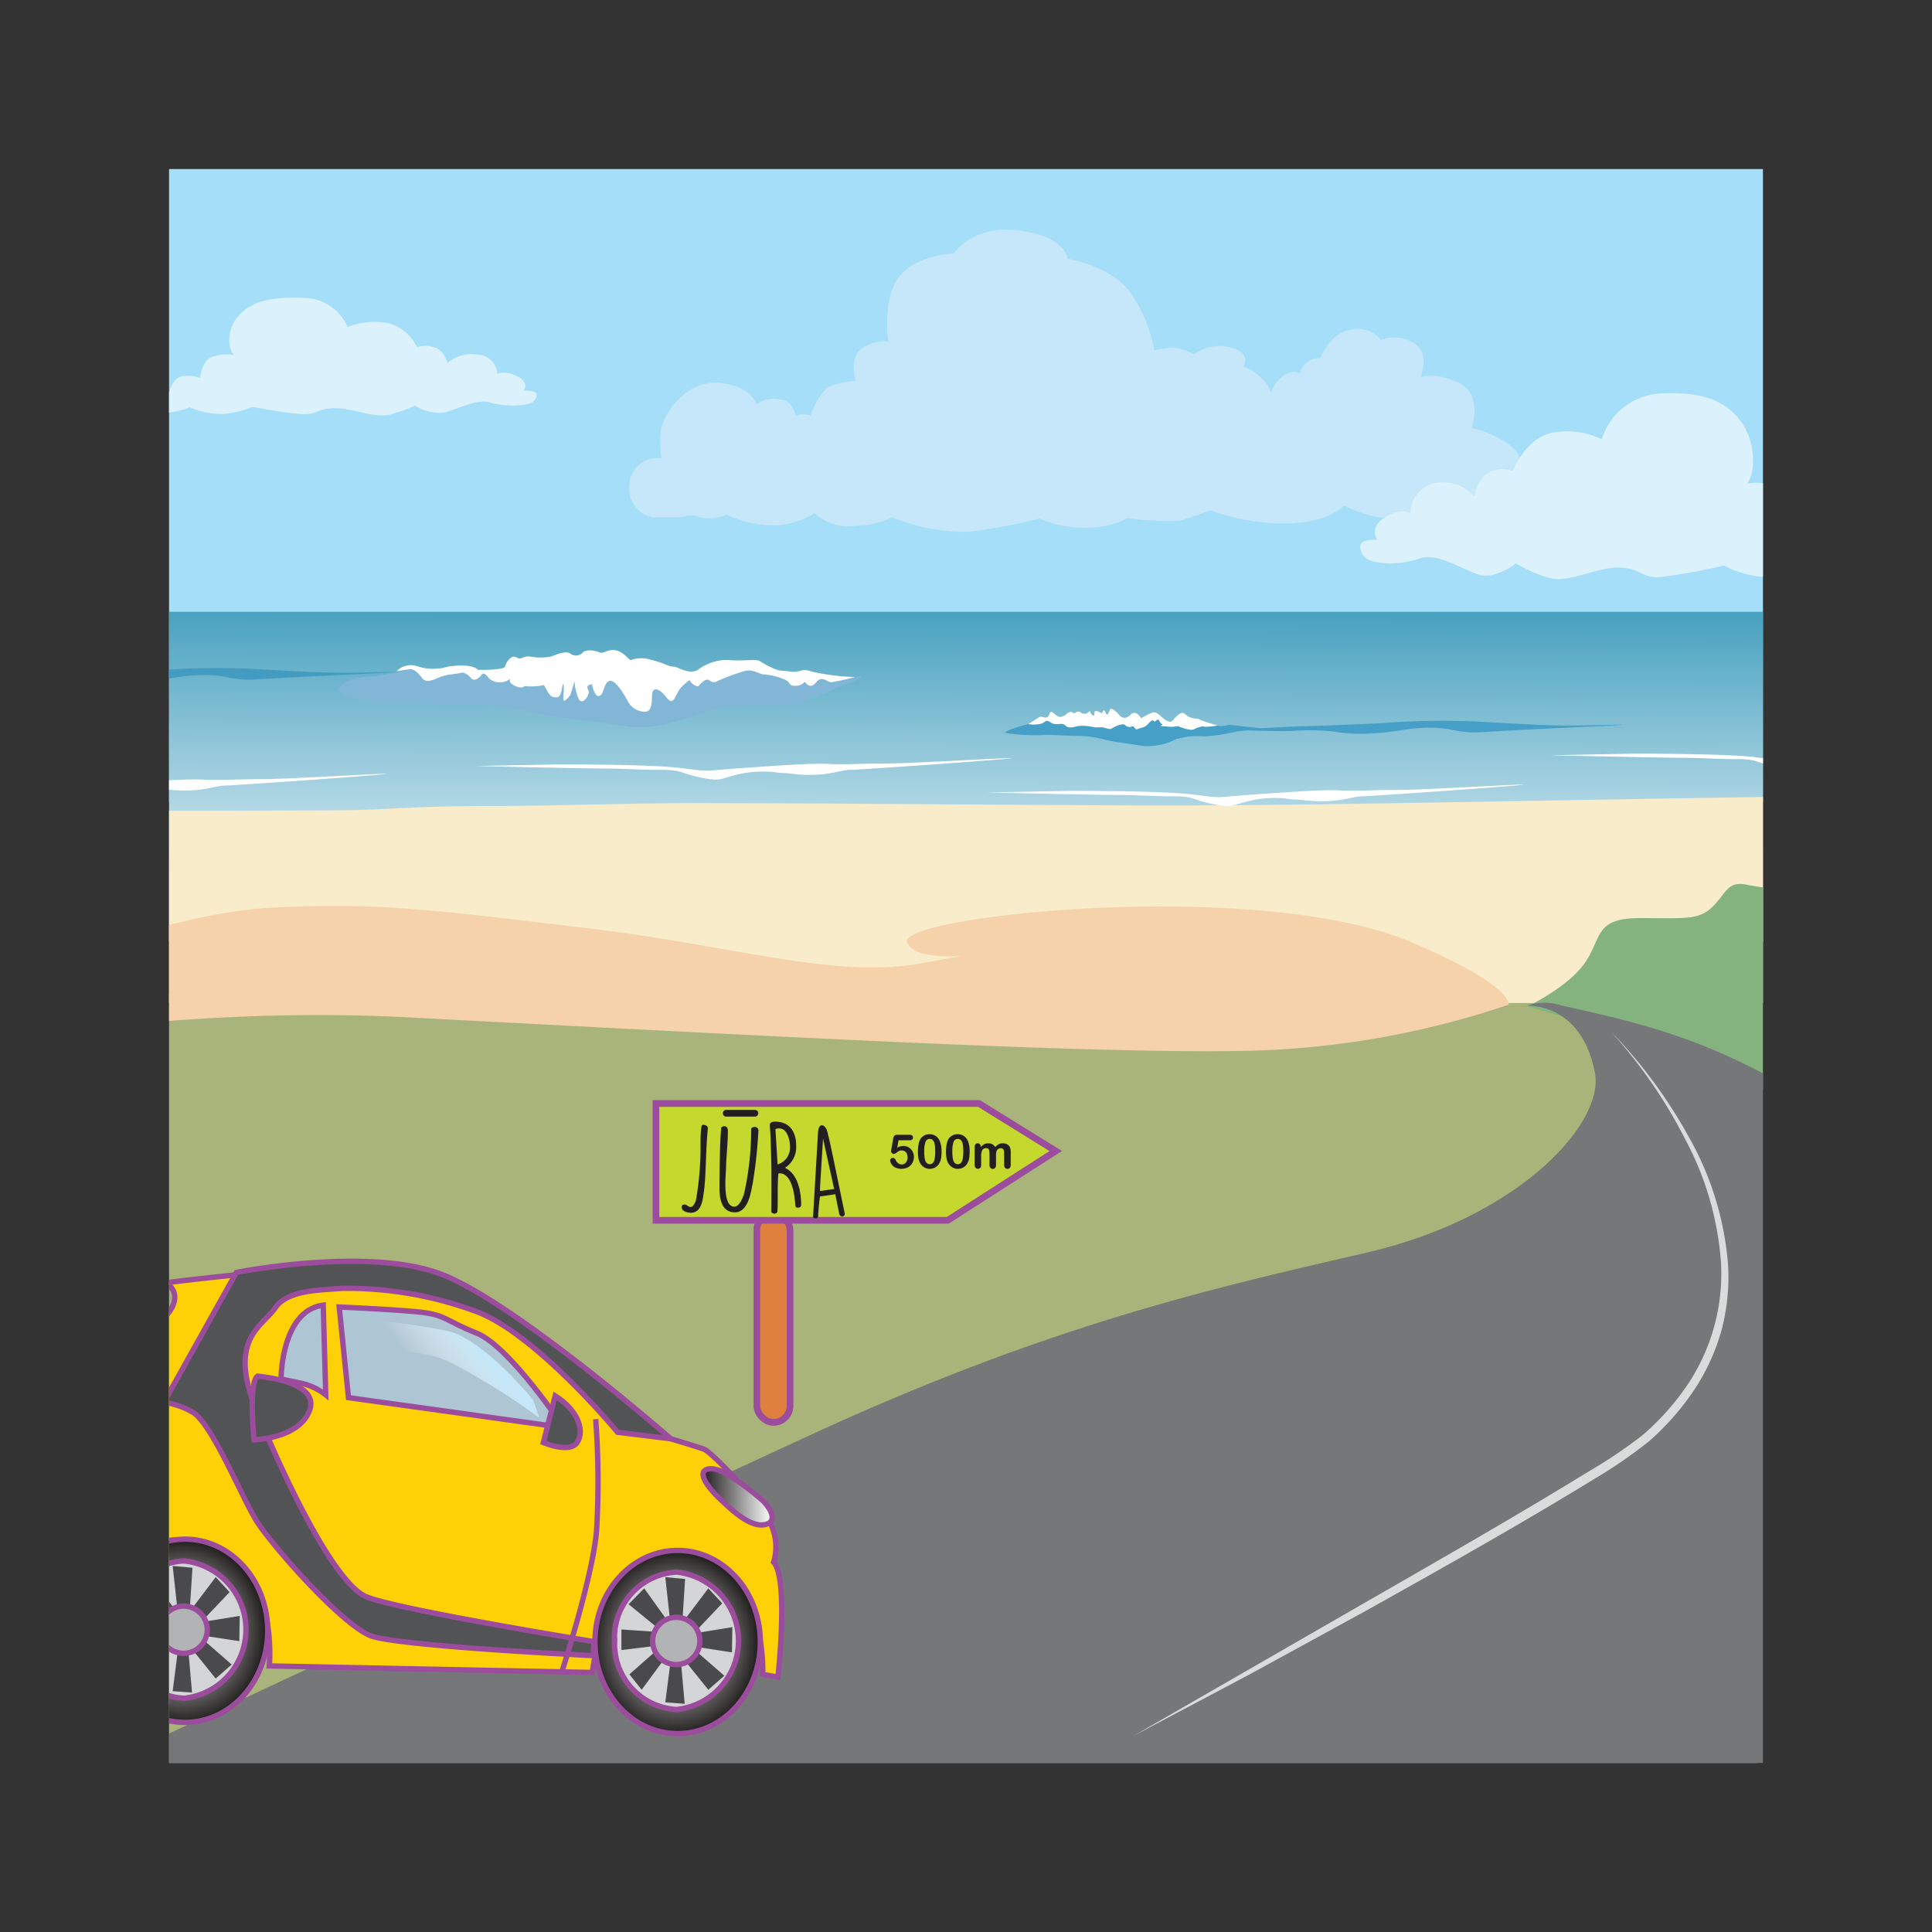 <svg id="word" xmlns="http://www.w3.org/2000/svg" xmlns:xlink="http://www.w3.org/1999/xlink" viewBox="0 0 160 160"><rect x="0" y="0" width="160" height="160" fill="#333333" stroke="none"/><defs><style>.cls-1,.cls-18{fill:none;}.cls-2{clip-path:url(#clip-path);}.cls-3{fill:#a9b47b;}.cls-4{fill:#a5def8;}.cls-5{fill:url(#linear-gradient);}.cls-6{fill:#f8eccb;}.cls-7{fill:#fff;}.cls-8{fill:#82b6d6;}.cls-9{fill:#459fc7;}.cls-10{fill:#85b380;}.cls-11{fill:#757779;}.cls-12{fill:#dadcdc;}.cls-13{fill:#fdd106;}.cls-13,.cls-14,.cls-15,.cls-16,.cls-17,.cls-18,.cls-19,.cls-21,.cls-22,.cls-23,.cls-25,.cls-26{stroke:#9c4c9c;}.cls-13,.cls-14,.cls-15,.cls-16,.cls-17,.cls-18,.cls-19,.cls-21,.cls-22,.cls-23{stroke-width:0.443px;}.cls-14{fill:#525354;}.cls-15{fill:#aec6d3;}.cls-16{fill:#ea2127;}.cls-17{fill:url(#Linear_Gradient);}.cls-19{fill:#d3d5d6;}.cls-20{fill:#4a4a4c;}.cls-21{fill:#b1b3b4;}.cls-22{fill:url(#Radial_Gradient);}.cls-23{fill:url(#Radial_Gradient-2);}.cls-24{fill:url(#linear-gradient-2);}.cls-25{fill:#df803e;}.cls-25,.cls-26{stroke-miterlimit:10;stroke-width:0.554px;}.cls-26{fill:#c4d82e;}.cls-27{fill:#231f20;}.cls-28{fill:#f6d2ab;}.cls-29{fill:#c5e7f9;}.cls-30{fill:#dbf1fc;}.cls-31{fill:#449bc2;}</style><clipPath id="clip-path"><rect class="cls-1" x="14" y="14" width="132" height="132"/></clipPath><linearGradient id="linear-gradient" x1="71.176" y1="79.147" x2="71.292" y2="47.478" gradientUnits="userSpaceOnUse"><stop offset="0" stop-color="#fff"/><stop offset="1" stop-color="#3497b9"/></linearGradient><linearGradient id="Linear_Gradient" x1="-405.236" y1="123.963" x2="-399.515" y2="123.963" gradientTransform="matrix(-1, 0, 0, 1, -341.288, 0)" gradientUnits="userSpaceOnUse"><stop offset="0" stop-color="#fff"/><stop offset="1" stop-color="#221f1f"/></linearGradient><radialGradient id="Radial_Gradient" cx="2265.302" cy="417.544" r="12.775" gradientTransform="matrix(-0.536, 0, 0, 0.594, 1270.139, -111.944)" xlink:href="#Linear_Gradient"/><radialGradient id="Radial_Gradient-2" cx="2341.427" cy="415.979" r="12.775" gradientTransform="matrix(-0.536, 0, 0, 0.594, 1270.139, -111.944)" xlink:href="#Linear_Gradient"/><linearGradient id="linear-gradient-2" x1="295.14" y1="111.353" x2="298.996" y2="114.424" gradientTransform="matrix(-1, 0, 0, 1, 334.579, 0)" gradientUnits="userSpaceOnUse"><stop offset="0" stop-color="#c5e7f9"/><stop offset="1" stop-color="#fff" stop-opacity="0"/></linearGradient></defs><g class="cls-2"><rect class="cls-3" x="-24.18" y="82.356" width="169.706" height="66.742"/><rect class="cls-4" x="-24.18" y="12.584" width="190.858" height="53.823"/><rect class="cls-5" x="-24.18" y="50.666" width="190.821" height="27.361"/><path class="cls-6" d="M-24.141,66.153s-1.487.486,14.072.8c7.975.161,13.273.216,21.358.2,3.89-.007,11.3-.025,16.082-.039,4.664-.014,6.613-.362,12.651-.362,6.246,0,12.049-.249,17.784-.243,17.291.015,32.583.284,46.467.161,12.769-.113,38.511-.7,52.913-.8,1.06-.007,4.752.006,5.685,0,4.745-.031,3.771.352,3.771.352l-.037,16.856L-24.18,83.008Z"/><path class="cls-7" d="M46.024,63.309s7.708-.037,10.38.3,1.722.228,5.028,0,5.843-.417,7.247-.341,2.4-.038,4.711-.038,11.447-.575,10.269-.423-12.715.954-13.3.954-1.48.367-2.929.405-1.66-.123-2.882-.161a8.941,8.941,0,0,0-3.293.1c-1.766.379-1.4.645-3.171.3s-1.449-.645-3.306-.645-2.99-.114-4.8-.114-10.009-.2-10.6-.2S46.024,63.309,46.024,63.309Z"/><path class="cls-8" d="M30.131,56.078a18.81,18.81,0,0,0,3.765-.659c.6-.271,1.736.089,2.041,0s2.762-.1,2.762-.1l2.322.374s-1.2-.423,1.681-.374,8.765,0,8.765,0,2.6,1.41,3.962,1.084,3.082-.76,3.082-.76a11.552,11.552,0,0,0,2.8-.324,3.979,3.979,0,0,1,2.641,0c1.221.271,1.6.372,2.322.565s2.762.52,2.762.52l2.385-.417a4.524,4.524,0,0,1-1.381.7c-.48.055-3.366,1.772-5.767,1.772s-3.883-.131-5.844.5-4.162,1.556-6.6,1.177-6.564-.782-7.845-1.177a25.017,25.017,0,0,0-5.67-.612c-1.654,0-3.855-.163-5.9-.163s-4.072-.481-4.275-.9S28.557,56.266,30.131,56.078Z"/><path class="cls-7" d="M39.58,55.473s2.161.055,2.241-.271.52-1.03.961-.759.48-.175,1.16-.06a4.725,4.725,0,0,0,1.721-.02c.241-.082,1.161-.516,1.561-.245a.748.748,0,0,0,1.041-.088c.32-.291,1.081-.142,1.4,0s.68-.314,1.361-.167,1.12.9,1.24.792a2.534,2.534,0,0,1,1.681,0c1,.222,1.4.547,1.8.547s1.281.712,2.042.275a4,4,0,0,1,2.481-.822c.961.114,2.322-.08,2.6.071s.4.259,1.08.585.641.182,1.521.308.8-.343,1.761,0a18.86,18.86,0,0,0,3.563.451,19.2,19.2,0,0,1-1.962.433c-.32,0-.76-.6-1.24,0s-.8.109-.921,0-.08.257-.76.291-.361-.345-1.041-.562a5.217,5.217,0,0,0-1.561-.379c-.48,0-.92-.488-1.681-.271a19.363,19.363,0,0,0-2.2.813.544.544,0,0,1-.681-.054c-.32-.217-.76.315-.88.455s-.6-.184-.681-.347-.04-.212-.68.382-.64,1.787-1.321.919-1.081-.759-1.161-.379.08,1.463-.52,1.572a1.6,1.6,0,0,1-1.521-.887c-.28-.523-1.04-1.822-1.521-1.66s-.44,1.137-.84,1.246-.6-.976-.6-.976-.56.054-.32.434-.44,1.355-.76.813a4.029,4.029,0,0,1-.36-1.517l-.321,1.083a1.56,1.56,0,0,1-.48.542c-.28.163,0-.867-.12-1.3s-.04,1.03-.56,1.03-.6-.217-.881-.7.04-.272-.92-.217-.721-.109-.961.054-1.081-.161-1.121-.487.481-.379-.28,0a1.383,1.383,0,0,1-1.441-.218s-.4-.6-.6-.325-.6.65-.921.271a1.212,1.212,0,0,0-.667-.434,8.191,8.191,0,0,1-1.014.163,3.768,3.768,0,0,0-1.12.325c-.321.109-.881.434-1.241-.054s-.721-.759-1.041-.705-1.04.163-1.04.163a1.618,1.618,0,0,1,1.641-.434,4.2,4.2,0,0,0,2.6.054C38.179,55.04,39.259,55.094,39.58,55.473Z"/><path class="cls-9" d="M85.674,59.866a6.91,6.91,0,0,0,1.556-.31c.248-.127.717.042.844,0s1.141-.048,1.141-.048l.96.176s-.5-.2.7-.176,3.623,0,3.623,0,.227.149.789-.005,1.375.506,1.375.506,1.509-.347,1.906-.5.7.211,1.2.339.836.18,1.134.271a1.886,1.886,0,0,0,.857-.1l2.874.322s-1.947.2-2.146.221a15.9,15.9,0,0,1-2.7.425,6.275,6.275,0,0,0-2.416.237,5.2,5.2,0,0,1-2.73.553c-1.009-.179-2.713-.368-3.243-.553a9.155,9.155,0,0,0-2.343-.288c-.684,0-1.594-.076-2.438-.076a15.669,15.669,0,0,1-3.357-.166C83.177,60.493,85.023,59.954,85.674,59.866Z"/><path class="cls-7" d="M85.165,59.967a2.659,2.659,0,0,0,1.113-.046c.34-.162.34-.356.721-.1s.7.094.98.136.26.286.661.286.44-.135,1-.135,1.141.163,1.2.135a3.537,3.537,0,0,1,.54,0,2.58,2.58,0,0,0,.541.133c.16,0,.3-.206.82-.347s.38.1.68.157.3-.054.421-.027.16.325.38.217.54-.1.78-.347.4-.445.521-.347l.12.1s.26-.331.36-.1.2.239.26.317-.5.106.28.16a2.965,2.965,0,0,0,1-.027s1.021.427,1.321.268.78-.3.86-.214a4.668,4.668,0,0,0,1.112-.106s-1.192-.337-1.472-.481.02-.009-.64-.145-.581-.677-1.121-.271-.48.754-.981.5-.76-.85-1.24-.647a7.6,7.6,0,0,0-.881.446s-.42-.758-.86-.3-.781.217-.921.055-.68-.732-.8-.461-.161.406-.241.406-.2-.488-.32-.3l-.12.19s-.44-.271-.56-.163.08.434-.18.326-.16-.488-.381-.244a.458.458,0,0,1-.6.027.328.328,0,0,0-.44,0c-.22.162-.24-.163-.541-.027s-.22.216-.48.3-.16.135-.44.027-.56-.569-.68-.244-.2.352-.321.352-.4-.135-.56-.027S85.165,59.967,85.165,59.967Z"/><path class="cls-9" d="M107.055,60.175s3.187-.091,7.156-.273a64.445,64.445,0,0,1,9.107-.092c4.294.244,5.855.3,7.416.274s6.766-.182.846.091-6.7.335-8.847.456-2.342-.365-4.294-.365-2.667.365-4.684.456a13.2,13.2,0,0,1-3.382-.152,18.912,18.912,0,0,0-3.449-.03c-1.3.03-3.447-.03-4.1-.091S102.241,60.418,107.055,60.175Z"/><path class="cls-10" d="M126.5,83.348s3.438-1.622,4.807-3.687.782-3.629,4.5-3.629,4.888.2,6.061-.978,1.173-2.15,2.933-1.759,8.016.782,8.016.782a4.463,4.463,0,0,1,3.715-1.955h10.167l-.053,33.066s-16.664-12.783-21.356-15.325S126.5,83.348,126.5,83.348Z"/><path class="cls-11" d="M126.417,83.29s4.541-.357,5.671,5.578c.782,4.111-6.207,11.936-18.916,14.871s-26.25,5.974-46,15.075S2.148,149.1,2.148,149.1H166.641V103.841s-3.857-4.7-13.633-10.862-14.386-7.684-23.658-9.7A4.574,4.574,0,0,0,126.417,83.29Z"/><path class="cls-12" d="M133.408,85.425a40.979,40.979,0,0,1,6.481,8.783,25.513,25.513,0,0,1,3.217,10.458,17.174,17.174,0,0,1-.54,5.51,17.412,17.412,0,0,1-2.329,5.034,22.028,22.028,0,0,1-3.667,4.148,40.033,40.033,0,0,1-4.546,3.128c-6.222,3.812-12.574,7.374-18.933,10.927l-9.585,5.242-9.654,5.114,18.934-10.9c6.311-3.626,12.637-7.238,18.834-11.038a39.716,39.716,0,0,0,4.465-3.022,21.3,21.3,0,0,0,3.574-3.991,16.535,16.535,0,0,0,2.875-10.126,25.427,25.427,0,0,0-2.961-10.32A40.82,40.82,0,0,0,133.408,85.425Z"/><path class="cls-13" d="M64.072,129.374a4.452,4.452,0,0,0-.837-4.1c-1.607-2.168-4.331-5.032-4.96-5.265s-3.214-1-3.214-1-13.413-10.217-16.486-11.532a24.716,24.716,0,0,0-11.737-2.478c-5.17.232-13.134,1.238-13.134,1.238a1.33,1.33,0,0,1,.7,1.625c-.279,1.24-2.515,2.633-3.074,4.18s-1.187,3.948-1.187,3.948l-.908,7.508a9.656,9.656,0,0,0-1.886,4.1c-.349,2.245-.42,7.74-.42,7.74l1.677.775s-.139-9.52,7.265-8.515S22.3,137.965,22.3,137.965l26.756.542s1.258-11.147,7.894-9.986,6.217,10.14,6.217,10.14l1.258.233S65.331,130.767,64.072,129.374Z"/><path class="cls-14" d="M51.149,118.614s-6.916-8.36-11.876-10.063a30.788,30.788,0,0,0-10.968-1.857c-1.607.154-4.47.078-5.519,1.625s-3.982,2.554-1.537,8.514,6.5,14.32,9.082,15.4,18.862,3.717,18.862,3.717l-.07,1.16s-16-.774-18.372-1.625-8.245-7.508-9.5-9.52-3.772-8.283-5.379-9.057a6.3,6.3,0,0,0-2.3-.774l6.008-10.759s10.9-2.168,16.975.154,19,13.623,19,13.623Z"/><path class="cls-15" d="M46.679,118.227s-4.472-6.735-7.2-7.819-2.515-1.547-5.03-1.779-6.357-.387-6.357-.387l.768,7.507Z"/><path class="cls-15" d="M26.769,108.086l.209,7.432a5.093,5.093,0,0,0-2.236-1.007l-1.466-.309S23.276,108.551,26.769,108.086Z"/><path class="cls-16" d="M10.142,117.684s2.515-1,2.585,1.627-1.188,4.1-2.376,4.489S10.142,117.684,10.142,117.684Z"/><path class="cls-17" d="M60.37,122.174s-1.187-.774-1.886-.463.139,1.47,1.118,2.4,2.445,2.322,3.633,2.168.7-1.239-.071-2.012A23.994,23.994,0,0,0,60.37,122.174Z"/><path class="cls-14" d="M45.98,115.6,45,119.465s2.165.929,2.795,0S47.935,116.833,45.98,115.6Z"/><path class="cls-14" d="M21.32,113.97s5.168.387,4.331,2.787-4.612,2.476-4.612,2.476S20.55,114.589,21.32,113.97Z"/><path class="cls-18" d="M49.332,117.53a68.722,68.722,0,0,1,.07,9.288c-.349,3.87-2.863,11.611-2.863,11.611"/><path class="cls-19" d="M50.461,135.983c0,3.463,2.534,6.269,5.658,6.269s5.659-2.806,5.659-6.269-2.534-6.27-5.659-6.27S50.461,132.521,50.461,135.983Z"/><polygon class="cls-20" points="56.528 134.017 56.738 130.767 55.096 130.611 55.48 134.094 56.528 134.017"/><polygon class="cls-20" points="58.659 131.54 56.703 134.133 57.645 135.061 59.811 132.778 58.659 131.54"/><polygon class="cls-20" points="60.649 134.752 60.615 136.842 57.576 136.377 57.541 135.255 60.649 134.752"/><polygon class="cls-20" points="57.541 136.648 59.986 138.778 58.659 139.939 56.668 137.461 57.541 136.648"/><polygon class="cls-20" points="56.388 137.577 56.703 141.1 55.096 140.983 55.515 137.733 56.388 137.577"/><polygon class="cls-20" points="54.991 137.423 54.362 136.688 52.127 138.661 53.14 139.939 54.991 137.423"/><polygon class="cls-20" points="54.293 135.14 51.463 134.946 51.463 136.648 54.328 136.3 54.293 135.14"/><polygon class="cls-20" points="55.235 134.172 53.35 131.54 52.058 132.856 54.328 134.713 55.235 134.172"/><path class="cls-21" d="M54.049,135.914A1.956,1.956,0,1,0,56,133.94,1.963,1.963,0,0,0,54.049,135.914Z"/><path class="cls-22" d="M49.272,135.983c0,4.189,3.066,7.585,6.847,7.585s6.846-3.4,6.846-7.585S59.9,128.4,56.119,128.4,49.272,131.794,49.272,135.983Zm1.623-.1a5.433,5.433,0,0,1,5.134-5.69,5.72,5.72,0,0,1,0,11.379A5.433,5.433,0,0,1,50.9,135.883Z"/><path class="cls-19" d="M9.663,135.054c0,3.462,2.534,6.269,5.659,6.269s5.658-2.807,5.658-6.269-2.534-6.27-5.658-6.27S9.663,131.591,9.663,135.054Z"/><polygon class="cls-20" points="15.73 133.089 15.94 129.837 14.3 129.682 14.683 133.166 15.73 133.089"/><polygon class="cls-20" points="17.862 130.611 15.905 133.204 16.848 134.133 19.014 131.85 17.862 130.611"/><polygon class="cls-20" points="19.853 133.823 19.817 135.914 16.779 135.449 16.744 134.326 19.853 133.823"/><polygon class="cls-20" points="16.744 135.72 19.189 137.849 17.862 139.01 15.87 136.533 16.744 135.72"/><polygon class="cls-20" points="15.592 136.648 15.905 140.171 14.3 140.055 14.718 136.804 15.592 136.648"/><polygon class="cls-20" points="14.194 136.494 13.565 135.759 11.329 137.733 12.342 139.01 14.194 136.494"/><polygon class="cls-20" points="13.496 134.211 10.665 134.017 10.665 135.72 13.53 135.371 13.496 134.211"/><polygon class="cls-20" points="14.438 133.242 12.552 130.611 11.26 131.928 13.53 133.785 14.438 133.242"/><path class="cls-21" d="M13.251,134.984a1.956,1.956,0,1,0,1.956-1.974A1.966,1.966,0,0,0,13.251,134.984Z"/><path class="cls-23" d="M8.476,135.054c0,4.189,3.065,7.586,6.846,7.586s6.846-3.4,6.846-7.586-3.065-7.586-6.846-7.586S8.476,130.865,8.476,135.054Zm1.622-.1a5.431,5.431,0,0,1,5.134-5.688,5.718,5.718,0,0,1,0,11.377A5.432,5.432,0,0,1,10.1,134.954Z"/><path class="cls-24" d="M44.168,115.952s-4.049-4.98-7.037-5.707a57.993,57.993,0,0,0-7.808-1.038l-.29,2.8s5.087-.713,8.291.831a58.485,58.485,0,0,1,7.326,4.565Z"/><rect class="cls-25" x="62.678" y="100.507" width="2.751" height="17.291" rx="1.375"/><polygon class="cls-26" points="54.323 91.387 54.323 101.059 78.489 101.059 87.432 95.324 81.076 91.387 54.323 91.387"/><path class="cls-27" d="M75.322,94.428h-.908l-.108.618a1.083,1.083,0,0,1,.5-.145.855.855,0,0,1,.343.069.873.873,0,0,1,.469.478.916.916,0,0,1,.069.357,1.029,1.029,0,0,1-.125.5.914.914,0,0,1-.358.361,1.222,1.222,0,0,1-1.093.008.777.777,0,0,1-.3-.29.612.612,0,0,1-.09-.285.21.21,0,0,1,.063-.142.2.2,0,0,1,.156-.067.255.255,0,0,1,.238.186.65.65,0,0,0,.206.264.485.485,0,0,0,.291.095.439.439,0,0,0,.258-.077.494.494,0,0,0,.17-.21.718.718,0,0,0,.06-.3.7.7,0,0,0-.064-.313.447.447,0,0,0-.417-.257.5.5,0,0,0-.235.04,2.04,2.04,0,0,0-.2.14.4.4,0,0,1-.219.1.238.238,0,0,1-.166-.067.206.206,0,0,1-.072-.154c0-.006.007-.049.021-.13l.16-.914a.443.443,0,0,1,.1-.239.325.325,0,0,1,.237-.075H75.31c.2,0,.3.076.3.227a.2.2,0,0,1-.072.161A.323.323,0,0,1,75.322,94.428Z"/><path class="cls-27" d="M77.974,95.382a3.223,3.223,0,0,1-.039.54,1.249,1.249,0,0,1-.141.408.937.937,0,0,1-.336.348A.884.884,0,0,1,77,96.8a.87.87,0,0,1-.52-.165.992.992,0,0,1-.347-.454,1.645,1.645,0,0,1-.087-.35,3,3,0,0,1-.028-.416,3.873,3.873,0,0,1,.031-.519,1.767,1.767,0,0,1,.095-.4.852.852,0,0,1,.841-.563.964.964,0,0,1,.356.063.838.838,0,0,1,.282.187,1.059,1.059,0,0,1,.2.3A2.181,2.181,0,0,1,77.974,95.382Zm-.524-.038a3.086,3.086,0,0,0-.042-.571.7.7,0,0,0-.141-.336.345.345,0,0,0-.275-.114.353.353,0,0,0-.35.254,2.3,2.3,0,0,0-.1.783,3.484,3.484,0,0,0,.041.588.741.741,0,0,0,.142.346.368.368,0,0,0,.544,0,.755.755,0,0,0,.139-.35A3.529,3.529,0,0,0,77.45,95.344Z"/><path class="cls-27" d="M80.3,95.382a3.344,3.344,0,0,1-.038.54,1.274,1.274,0,0,1-.142.408.937.937,0,0,1-.336.348.884.884,0,0,1-.458.122.87.87,0,0,1-.52-.165.992.992,0,0,1-.347-.454,1.645,1.645,0,0,1-.087-.35,3,3,0,0,1-.028-.416,3.873,3.873,0,0,1,.031-.519,1.767,1.767,0,0,1,.095-.4.852.852,0,0,1,.841-.563.964.964,0,0,1,.356.063.838.838,0,0,1,.282.187,1.082,1.082,0,0,1,.206.3A2.183,2.183,0,0,1,80.3,95.382Zm-.523-.038a3.175,3.175,0,0,0-.042-.571.708.708,0,0,0-.142-.336.345.345,0,0,0-.275-.114.353.353,0,0,0-.35.254,2.3,2.3,0,0,0-.1.783,3.484,3.484,0,0,0,.041.588.741.741,0,0,0,.142.346.368.368,0,0,0,.544,0,.755.755,0,0,0,.139-.35A3.413,3.413,0,0,0,79.775,95.344Z"/><path class="cls-27" d="M82.486,95.782v.693a.358.358,0,0,1-.074.246.254.254,0,0,1-.2.082.245.245,0,0,1-.192-.082.358.358,0,0,1-.073-.246v-.831a2.6,2.6,0,0,0-.014-.305.329.329,0,0,0-.072-.179.235.235,0,0,0-.188-.069.335.335,0,0,0-.337.175,1.24,1.24,0,0,0-.081.5v.7a.363.363,0,0,1-.073.246.247.247,0,0,1-.194.082.253.253,0,0,1-.194-.082.358.358,0,0,1-.075-.246V94.984a.32.32,0,0,1,.068-.223.226.226,0,0,1,.178-.077.247.247,0,0,1,.179.071.273.273,0,0,1,.071.2V95a.916.916,0,0,1,.29-.239.772.772,0,0,1,.344-.077.689.689,0,0,1,.338.079.611.611,0,0,1,.233.237.91.91,0,0,1,.283-.238.718.718,0,0,1,.334-.078.772.772,0,0,1,.368.084.53.53,0,0,1,.231.242,1.09,1.09,0,0,1,.067.444v1.018a.348.348,0,0,1-.075.246.247.247,0,0,1-.2.082.253.253,0,0,1-.194-.082.358.358,0,0,1-.075-.246V95.6a2.122,2.122,0,0,0-.014-.27.308.308,0,0,0-.078-.17.247.247,0,0,0-.191-.068.348.348,0,0,0-.2.061.408.408,0,0,0-.143.164A1.305,1.305,0,0,0,82.486,95.782Z"/><path class="cls-27" d="M56.721,99.757c.168.019.281.2.469.2.253,0,.422-.45.459-.637a25.572,25.572,0,0,0,.366-4.643,11.191,11.191,0,0,1,.057-1.267c.028-.131.028-.262.178-.262.159.019.375.084.375.3-.2,1.866-.132,3.874-.347,5.356-.094.684-.235,1.632-1.06,1.632a.633.633,0,0,1-.132-.01c-.252-.027-.628-.14-.628-.45v-.056C56.477,99.776,56.608,99.748,56.721,99.757Z"/><path class="cls-27" d="M59.734,93.379a.368.368,0,0,1,.234-.112c.338,0,.319.356.309.6v.056c-.018.939-.131,1.857-.149,2.8-.019.638-.32,3.208.684,3.208.46,0,.769-.9.835-1.191a24.632,24.632,0,0,0,.563-5.018v-.206c0-.141.188-.188.309-.188a.3.3,0,0,1,.291.281l-.009.141a37.406,37.406,0,0,1-.46,4.211l-.019.123a.7.7,0,0,1-.028.093c-.113.676-.384,2.224-1.425,2.224-1.192,0-1.286-1.276-1.286-2.092v-.169c0-.056.01-1.266.019-1.717C59.63,95.405,59.63,94.393,59.734,93.379Z"/><path class="cls-27" d="M63.882,96.663c0-.291-.047-2-.066-2.44,0-.093-.057-.919-.066-1.022v-.037c0-.216.244-.272.432-.272,1.294,0,1.754.928,1.754,2.007a2.035,2.035,0,0,1-.929,1.819c1.079.479,1.341,2.007,1.341,3.058,0,.169-.1.235-.271.235-.113,0-.16,0-.207-.151-.047-.7-.225-2.691-1.313-2.691-.009,0-.075.009-.094.009-.1,1.06-.019,2.129-.084,3.2a.3.3,0,0,1-.5,0C63.891,99.814,63.891,97.225,63.882,96.663Zm.515-.226a1.461,1.461,0,0,0,1.032-1.454c0-.5-.206-1.529-.881-1.529-.038,0-.329,0-.329.076Z"/><path class="cls-27" d="M67.748,93.754c.056-.862.619-.638.779,0,.234.939.412,1.792,1.435,6.763,0,.206-.281.366-.45.066L69.174,98.9l-1.266.187c-.076.441-.141,1.276-.16,1.67-.019.225-.422.168-.413,0Zm.178,4.371c-.009.066-.018.432-.018.507l1.172-.169-.919-4.174C68.123,94.862,67.955,97.544,67.926,98.125Z"/><path class="cls-27" d="M62.535,92.473H60.124a.278.278,0,0,1,0-.555h2.411a.278.278,0,0,1,0,.555Z"/><path class="cls-28" d="M124.935,83.206s.518-1.536-8.05-5.179c-12.643-5.376-42.6-2.189-41.765,0s8.562.358,1.319,1.727-15.5-1.428-27.9-2.9S31.262,74.7,22.424,75.174,2.832,80.6-1.627,80.863s-9.968.331-12.591-1.162-9.962-3.633-9.962-3.633V91.387s27.967-8.7,57.917-7.135,55.6,2.969,68.611,2.788A72.536,72.536,0,0,0,124.935,83.206Z"/><path class="cls-29" d="M67.127,34.406s-.746-.23-1.09,0-.058-1.148-1.435-1.32a2.375,2.375,0,0,0-1.952.4s-.4-1.55-3.1-1.78-4.477,2.468-4.764,3.674a6.869,6.869,0,0,0,0,2.583,2.3,2.3,0,0,0-2.64,1.937,2.487,2.487,0,0,0,1.837,2.942h2.468a1.791,1.791,0,0,1,1.492,0,3.534,3.534,0,0,0,2.211-.23,9,9,0,0,0,4.505.861,6.692,6.692,0,0,0,2.813-.976,4.035,4.035,0,0,0,3.443,1.038,7.005,7.005,0,0,0,2.985-.693,15.78,15.78,0,0,0,6.314,1.2,46.857,46.857,0,0,0,5.855-1.09,9.809,9.809,0,0,0,4.3.746c2.3-.172,2.927-.8,2.927-.8a23.8,23.8,0,0,0,4.422.23c.8-.23,2.524-.861,2.524-.861a18.473,18.473,0,0,0,6.486,1.09c3.387-.114,4.592-1.492,4.592-1.492s3.042,1.665,5.568.861a8.934,8.934,0,0,0,3.042-1.32s3.272,1.2,5.051-.345,1.263-3.271,0-4.247a9.026,9.026,0,0,0-3.1-1.378s.976-2.782-1.09-3.744-3.157-.446-3.157-.446.8-1.779-.4-2.755a3.175,3.175,0,0,0-2.87-.344,2.429,2.429,0,0,0-2.353-.861c-1.78.114-2.7,2.41-2.7,2.41s-.4-.172-1.033.287a1.389,1.389,0,0,0-.632,1.033s-.287-.516-1.2,0a2.8,2.8,0,0,0-1.2,1.514,2.556,2.556,0,0,0-.919-1.341c-.861-.8-1.377-.8-1.377-.8s.8-1.154-1.034-1.61a3.55,3.55,0,0,0-3.042.577,4.646,4.646,0,0,0-1.722-.577,7.381,7.381,0,0,0-1.55.233,12.24,12.24,0,0,0-2.009-4.822c-1.607-2.181-5.166-2.755-5.166-2.755s-.172-1.894-4.075-2.354-5.338,1.9-5.338,1.9-3.1.114-4.535,1.894-.918,5.4-.918,5.4a3.243,3.243,0,0,0-2.067.514c-1.262.692-.631,2.775-.631,2.775a5.886,5.886,0,0,0-2.411.557A6.471,6.471,0,0,0,67.127,34.406Z"/><path class="cls-30" d="M117.725,46.2a8.039,8.039,0,0,1-2.813.459c-1.205-.115-1.952-.172-2.239-1.148s1.378-.8,1.378-.8-.746-1.033.689-1.894,2.066-.287,2.066-.287A2.56,2.56,0,0,1,118.873,40a3.487,3.487,0,0,1,3.214,1.09s.344-1.722,1.435-2.066a2.509,2.509,0,0,1,1.779,0s.919-2.583,3.1-3.157a6.544,6.544,0,0,1,4.248.516,5.374,5.374,0,0,1,4.764-3.788c3.788-.23,5.567.746,6.715,2.239a5.675,5.675,0,0,1,1.034,3.788,3.264,3.264,0,0,1-.46,1.435,3.67,3.67,0,0,1,2.239.23c1.2.516,1.32,2.755,1.32,2.755a3.159,3.159,0,0,1,2.067-.172c.918.344,1.262,2.3,1.262,2.3a6.069,6.069,0,0,1,1.665-.861c.517-.058,1.722.861,1.722.861a1.243,1.243,0,0,1,1.492-.689c1.148.229,1.091.746,1.091.746s1.837-.689,2.7.459-1.435,2.354-2.985,1.894a6.329,6.329,0,0,0-3.9.1c-1.378.36-4.018-.788-4.018-.788a7.077,7.077,0,0,1-3.674.858,8.768,8.768,0,0,1-2.927-.916,47.806,47.806,0,0,1-5.166.947c-1.779.144-1.607-.775-3.616-.775s-4.19,1.435-5.97.775a13.345,13.345,0,0,1-2.468-1.119s-1.722,1.378-3.1.918S119.1,45.835,117.725,46.2Z"/><path class="cls-30" d="M40.474,33.3a7.612,7.612,0,0,0,2.2.291c.943-.073,1.528-.109,1.752-.729s-1.078-.51-1.078-.51.584-.656-.539-1.2-1.618-.182-1.618-.182a1.692,1.692,0,0,0-1.618-1.6,3.057,3.057,0,0,0-2.516.693s-.27-1.094-1.123-1.312a2.392,2.392,0,0,0-1.393,0,3.732,3.732,0,0,0-2.427-2,6.164,6.164,0,0,0-3.325.328,3.984,3.984,0,0,0-3.73-2.406c-2.965-.146-4.358.474-5.257,1.422A3.094,3.094,0,0,0,19,28.485a1.836,1.836,0,0,0,.36.912,3.5,3.5,0,0,0-1.753.145c-.943.328-1.033,1.75-1.033,1.75a3,3,0,0,0-1.618-.109c-.719.218-.988,1.458-.988,1.458a5.2,5.2,0,0,0-1.3-.547,3.7,3.7,0,0,0-1.348.547,1.017,1.017,0,0,0-1.168-.438c-.9.146-.854.474-.854.474s-1.438-.437-2.112.292,1.124,1.494,2.337,1.2a6.062,6.062,0,0,1,3.056.064,8.145,8.145,0,0,0,3.145-.5,6.565,6.565,0,0,0,2.876.545,8.014,8.014,0,0,0,2.292-.581s2.651.51,4.044.6,1.258-.492,2.831-.492,3.28.911,4.673.492a11.607,11.607,0,0,0,1.932-.711,3.656,3.656,0,0,0,2.426.583C37.868,33.88,39.4,33.068,40.474,33.3Z"/><path class="cls-31" d="M5.569,55.807s3.187-.091,7.156-.274a64.6,64.6,0,0,1,9.107-.091c4.294.243,5.855.3,7.416.274s6.766-.183.846.091-6.7.334-8.847.456-2.342-.365-4.294-.365-2.667.365-4.684.456A13.244,13.244,0,0,1,8.887,56.2a18.811,18.811,0,0,0-3.448-.03c-1.3.03-3.448-.031-4.1-.092S.755,56.05,5.569,55.807Z"/><path class="cls-7" d="M88.4,65.5s7.709-.037,10.381.3,1.722.228,5.028,0,5.843-.417,7.247-.341,2.4-.038,4.711-.038,11.446-.575,10.269-.423-12.715.954-13.3.954-1.48.366-2.929.4-1.66-.122-2.883-.16a8.954,8.954,0,0,0-3.292.1c-1.767.38-1.405.645-3.171.3s-1.449-.645-3.306-.645-2.99-.114-4.8-.114-10.008-.195-10.6-.195S88.4,65.5,88.4,65.5Z"/><path class="cls-7" d="M-5.766,64.609s7.709-.037,10.381.3,1.722.228,5.028,0,5.843-.417,7.247-.341,2.4-.038,4.711-.038,11.447-.575,10.269-.423-12.715.954-13.3.954-1.48.366-2.929.4-1.66-.122-2.882-.16a8.959,8.959,0,0,0-3.293.1c-1.766.38-1.4.645-3.171.3s-1.449-.645-3.306-.645-2.99-.114-4.8-.114-10.009-.195-10.6-.195S-5.766,64.609-5.766,64.609Z"/><path class="cls-7" d="M135.071,62.418s7.709-.037,10.381.3,1.722.228,5.028,0,5.843-.417,7.247-.341,2.4-.038,4.711-.038,3.621-.575,2.443-.423-4.889.954-5.478.954-1.48.367-2.93.405-1.659-.123-2.882-.161a8.941,8.941,0,0,0-3.293.1c-1.766.379-1.4.645-3.17.3s-1.449-.645-3.306-.645-2.99-.114-4.8-.114-10.008-.2-10.6-.2S135.071,62.418,135.071,62.418Z"/></g></svg>
